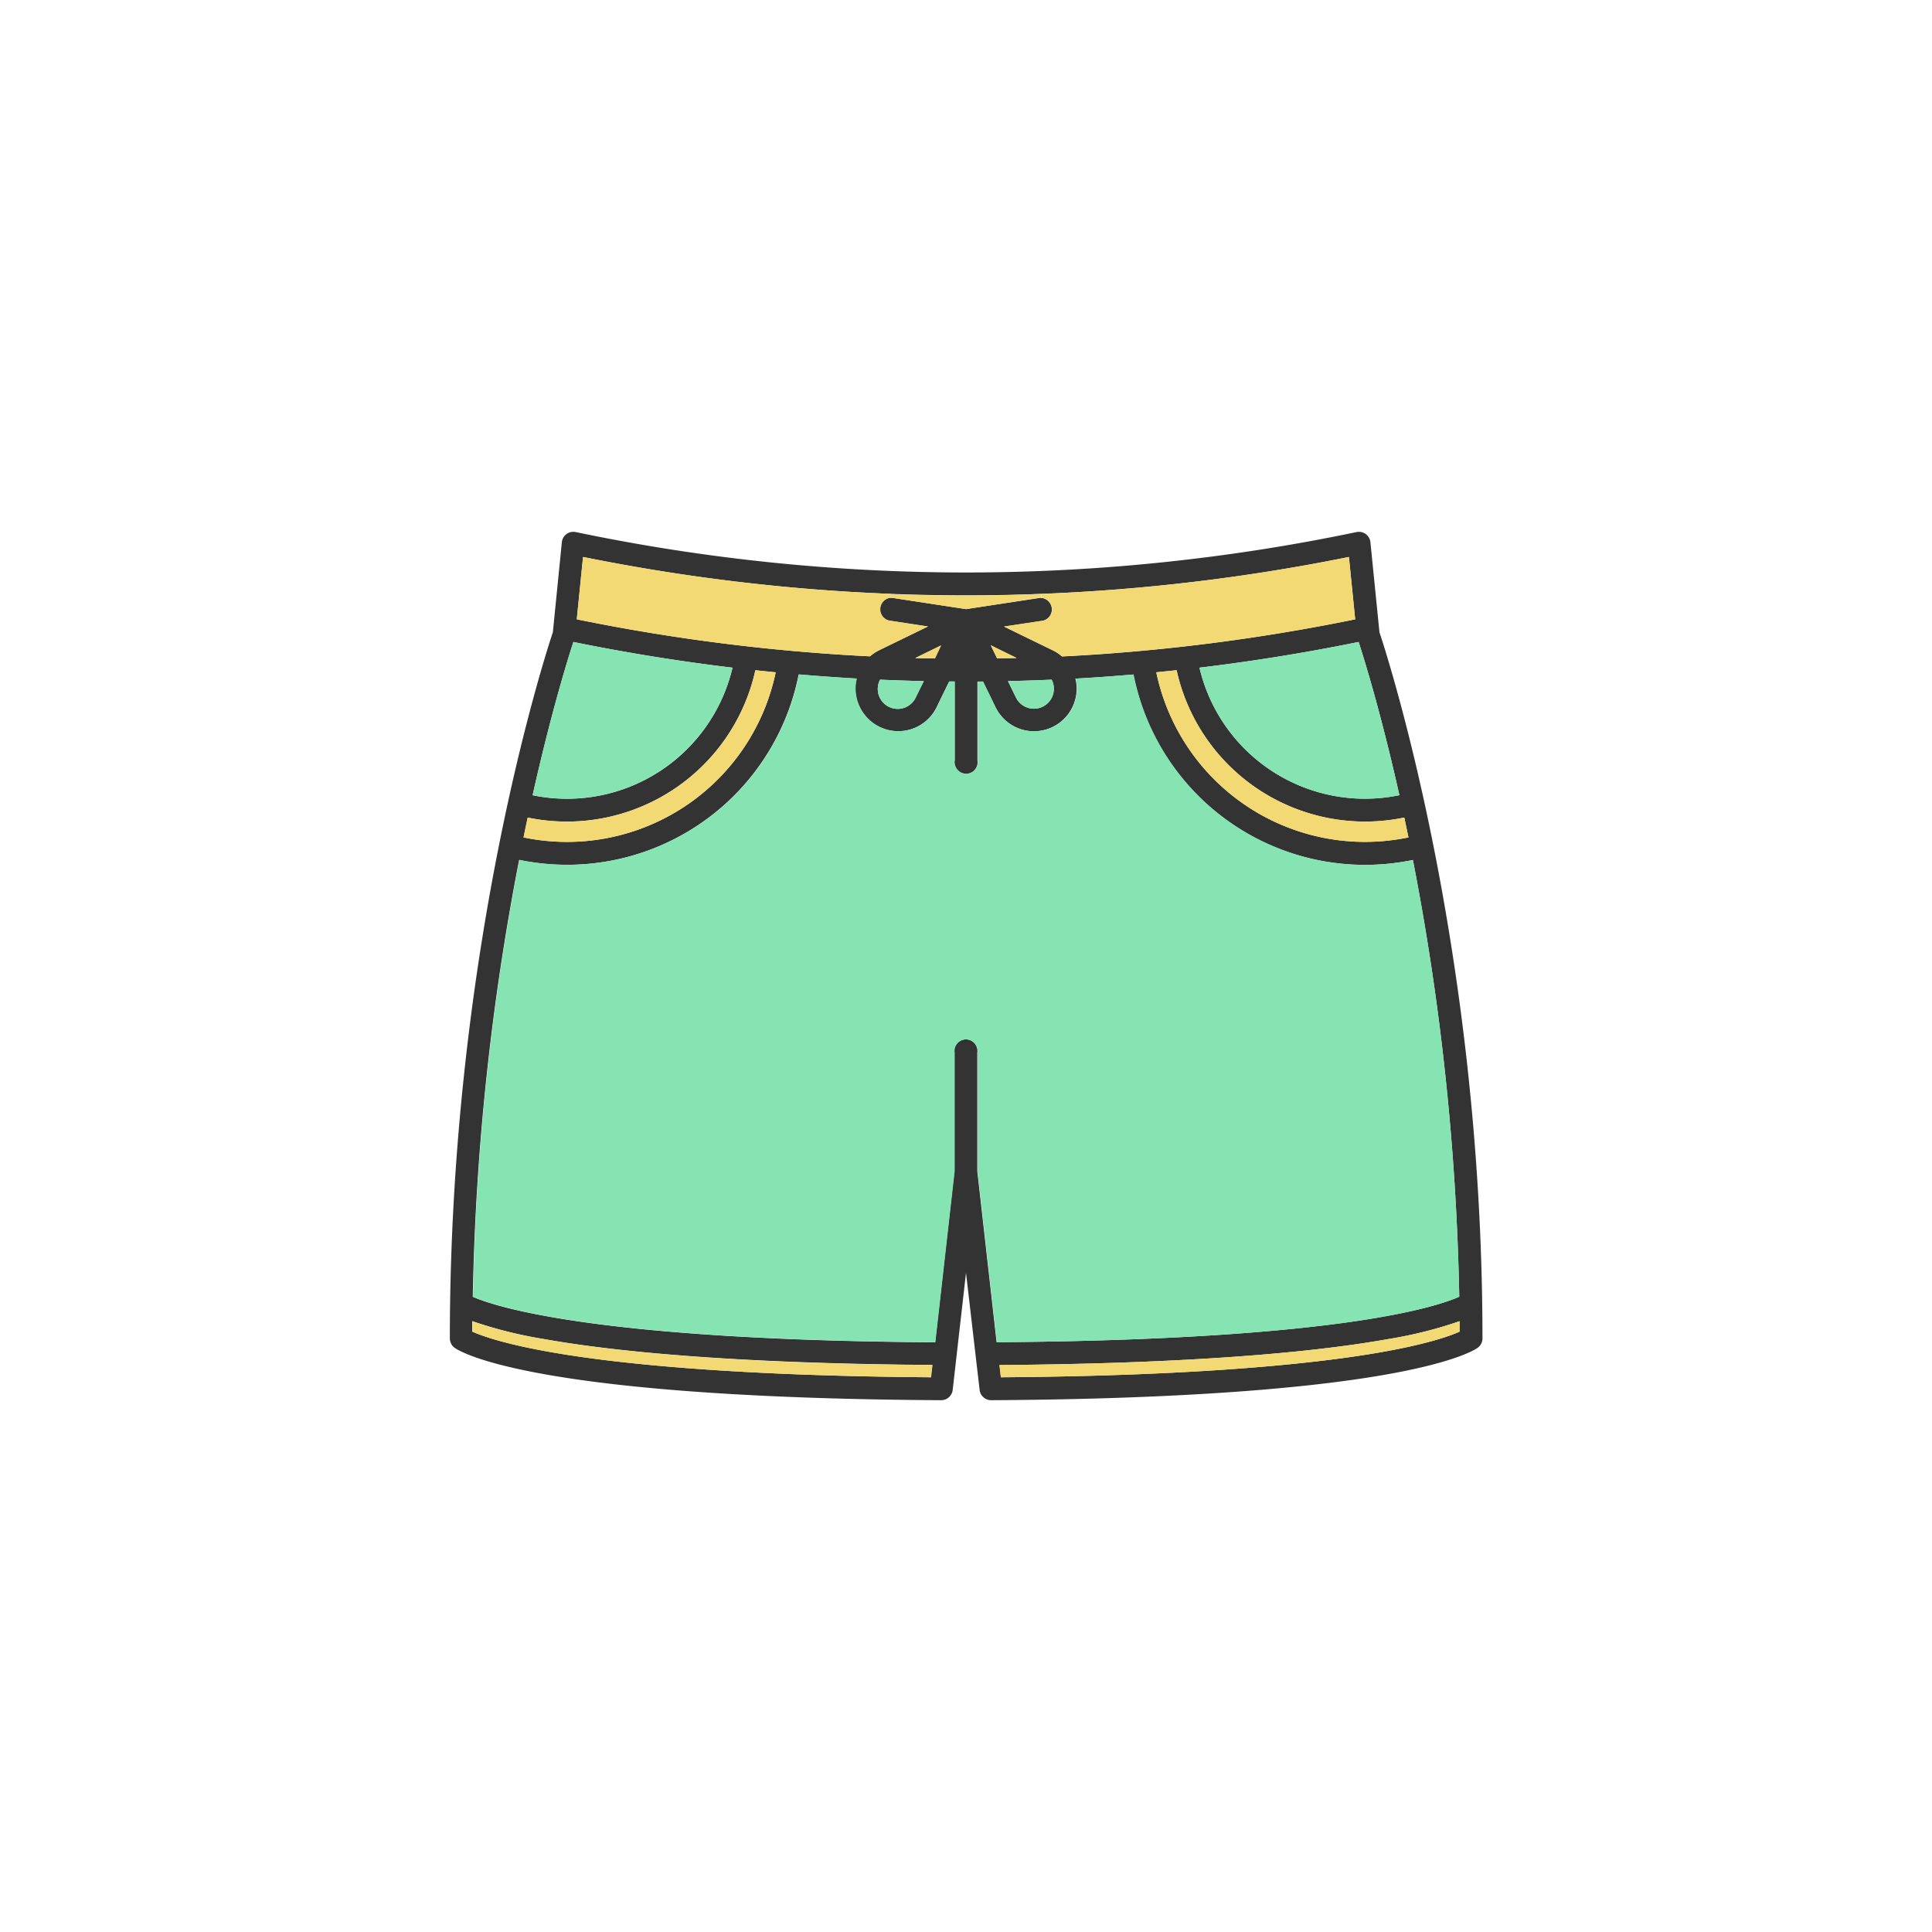 <svg xmlns="http://www.w3.org/2000/svg" viewBox="0 0 500 500"><defs><style>.cls-1{fill:#333;}.cls-2{fill:#f2d973;}.cls-3{fill:#86e3b2;}</style></defs><g id="레이어_3" data-name="레이어 3"><path class="cls-1" d="M383.66,346.4a3,3,0,0,1-1.19,2.37c-.48.36-5.23,3.61-23,6.82-23.22,4.2-58.85,6.54-103,6.78h0a3,3,0,0,1-2.94-2.62L250,329.41l-3.45,30.34a3,3,0,0,1-2.94,2.62h0c-44.2-.24-79.82-2.58-103-6.78-17.79-3.21-22.54-6.46-23-6.82a3,3,0,0,1-1.19-2.37c0-101,24.75-177.07,26.66-182.78l2.33-23.33a3,3,0,0,1,3.55-2.6A494.35,494.35,0,0,0,250,148.16a494.42,494.42,0,0,0,101.12-10.47,3,3,0,0,1,3.54,2.6L357,163.62C358.91,169.33,383.66,245.37,383.66,346.4Zm-5.92-1.77c0-.91,0-1.8,0-2.7a110.25,110.25,0,0,1-18.28,4.59c-22.82,4.11-57.64,6.44-100.78,6.75l.37,3.17c52.28-.39,81.91-3.66,97.62-6.36C369.44,347.88,375.42,345.68,377.74,344.63Zm-.09-9a655.06,655.06,0,0,0-12-113.07,61.08,61.08,0,0,1-72.34-48q-7.49.65-15,1.07a10.47,10.47,0,0,1,.33,2.63,11.08,11.08,0,0,1-21,4.85l-3.27-6.72-1.41,0v20.39a3,3,0,1,1-5.92,0V176.38l-1.41,0-3.27,6.72a11.08,11.08,0,0,1-21-4.85,10.47,10.47,0,0,1,.33-2.63c-5-.29-10-.64-15-1.07a61.11,61.11,0,0,1-72.34,48,654.93,654.93,0,0,0-12,113.06c5.7,2.51,31.74,11.2,119.65,11.78l5-44.3V272.48a3,3,0,1,1,5.92,0v30.58l5,44.3c52.93-.35,82.85-3.64,98.66-6.36C369.28,338.83,375.26,336.66,377.65,335.59ZM364.51,216.72l-1.08-5.14a49.91,49.91,0,0,1-58.92-38.13l-5.26.54a55.19,55.19,0,0,0,54,43.89A55.83,55.83,0,0,0,364.51,216.72Zm-2.35-10.92c-4.91-21.92-9.36-36-10.55-39.66q-20.43,4.16-41.19,6.65a44,44,0,0,0,51.74,33Zm-11.44-45.52-1.62-16.14a500.13,500.13,0,0,1-79.62,9.55q-9.74.38-19.48.38t-19.48-.38a500.12,500.12,0,0,1-79.63-9.55l-1.62,16.14a504.25,504.25,0,0,0,75.88,9.58,11.3,11.3,0,0,1,2.39-1.59l12.62-6.14L230,160.6a3,3,0,0,1,.44-5.89,2.35,2.35,0,0,1,.45,0L250,157.64l19.07-2.89a2.35,2.35,0,0,1,.45,0,3,3,0,0,1,.44,5.89l-10.12,1.53,12.61,6.14a10.81,10.81,0,0,1,2.39,1.59A504.09,504.09,0,0,0,350.72,160.28Zm-78,17.95a5.06,5.06,0,0,0-.58-2.33c-3.76.16-7.53.29-11.29.37l2.06,4.22a5.16,5.16,0,0,0,9.81-2.26Zm-9.65-7.92L256.41,167l1.63,3.37Zm-21.17.1,1.64-3.37-6.72,3.27Zm-1,186,.37-3.17c-43.15-.31-78-2.64-100.79-6.75a110.82,110.82,0,0,1-18.28-4.59c0,.9,0,1.79,0,2.7,2.33,1.05,8.3,3.25,21.1,5.45C159.06,352.78,188.68,356.05,241,356.44ZM237,180.49l2.06-4.22c-3.77-.08-7.53-.21-11.3-.37a5.16,5.16,0,1,0,9.24,4.59ZM200.75,174c-1.75-.17-3.51-.35-5.26-.54a50,50,0,0,1-58.92,38.13q-.54,2.5-1.08,5.14a55.74,55.74,0,0,0,11.26,1.16,55.19,55.19,0,0,0,54-43.89Zm-25.32,22.09a44,44,0,0,0,14.14-23.29q-20.72-2.49-41.18-6.65c-1.19,3.62-5.64,17.74-10.55,39.66a44,44,0,0,0,37.59-9.72Z"/><path class="cls-2" d="M377.72,341.93c0,.9,0,1.79,0,2.7-2.32,1.05-8.3,3.25-21.09,5.45-15.71,2.7-45.34,6-97.62,6.36l-.37-3.17c43.14-.31,78-2.64,100.78-6.75A110.25,110.25,0,0,0,377.72,341.93Z"/><path class="cls-3" d="M365.66,222.52a655.06,655.06,0,0,1,12,113.07c-2.39,1.07-8.37,3.24-21,5.41-15.81,2.72-45.73,6-98.66,6.36l-5-44.3V272.48a3,3,0,1,0-5.92,0v30.58l-5,44.3c-87.91-.58-113.95-9.27-119.65-11.78a654.93,654.93,0,0,1,12-113.06,61.09,61.09,0,0,0,72.34-48c5,.43,10,.78,15,1.07a10.47,10.47,0,0,0-.33,2.63,11.08,11.08,0,0,0,21,4.85l3.27-6.72,1.41,0v20.39a3,3,0,1,0,5.92,0V176.38l1.41,0,3.27,6.72a11.08,11.08,0,0,0,21-4.85,10.47,10.47,0,0,0-.33-2.63q7.48-.43,15-1.07a61.11,61.11,0,0,0,72.34,48Z"/><path class="cls-2" d="M363.43,211.58l1.08,5.14a55.83,55.83,0,0,1-11.27,1.16,55.19,55.19,0,0,1-54-43.89l5.26-.54a50,50,0,0,0,58.92,38.13Z"/><path class="cls-3" d="M351.61,166.14c1.19,3.62,5.64,17.74,10.55,39.66a44,44,0,0,1-51.74-33Q331.15,170.3,351.61,166.14Z"/><path class="cls-2" d="M349.1,144.14l1.62,16.14a504.09,504.09,0,0,1-75.88,9.58,10.81,10.81,0,0,0-2.39-1.59l-12.61-6.14L270,160.6a3,3,0,0,0-.44-5.89l0-1A500.13,500.13,0,0,0,349.1,144.14Z"/><path class="cls-3" d="M272.19,175.9a5.06,5.06,0,0,1,.58,2.33,5.16,5.16,0,0,1-9.81,2.26l-2.06-4.22C264.66,176.19,268.43,176.06,272.19,175.9Z"/><path class="cls-2" d="M269.48,153.69l0,1a2.35,2.35,0,0,0-.45,0L250,157.64l-19.07-2.89a2.35,2.35,0,0,0-.45,0l0-1q9.73.38,19.48.38T269.48,153.69Z"/><path class="cls-2" d="M256.41,167l6.71,3.27-5.08.1Z"/><path class="cls-2" d="M243.59,167,242,170.41l-5.08-.1Z"/><path class="cls-2" d="M241.34,353.27l-.37,3.17c-52.29-.39-81.91-3.66-97.62-6.36-12.8-2.2-18.77-4.4-21.1-5.45,0-.91,0-1.8,0-2.7a110.82,110.82,0,0,0,18.28,4.59C163.37,350.63,198.19,353,241.34,353.27Z"/><path class="cls-2" d="M240.16,162.13l-12.62,6.14a11.3,11.3,0,0,0-2.39,1.59,504.25,504.25,0,0,1-75.88-9.58l1.62-16.14a500.12,500.12,0,0,0,79.63,9.55l0,1a3,3,0,0,0-.44,5.89Z"/><path class="cls-3" d="M239.1,176.27,237,180.49a5.16,5.16,0,1,1-9.24-4.59C231.57,176.06,235.33,176.19,239.1,176.27Z"/><path class="cls-2" d="M195.49,173.45c1.75.19,3.51.37,5.26.54a55.17,55.17,0,0,1-65.26,42.73q.54-2.64,1.08-5.14a49.91,49.91,0,0,0,58.92-38.13Z"/><path class="cls-3" d="M189.57,172.79a44,44,0,0,1-51.73,33c4.91-21.92,9.36-36,10.55-39.66Q168.82,170.3,189.57,172.79Z"/></g></svg>